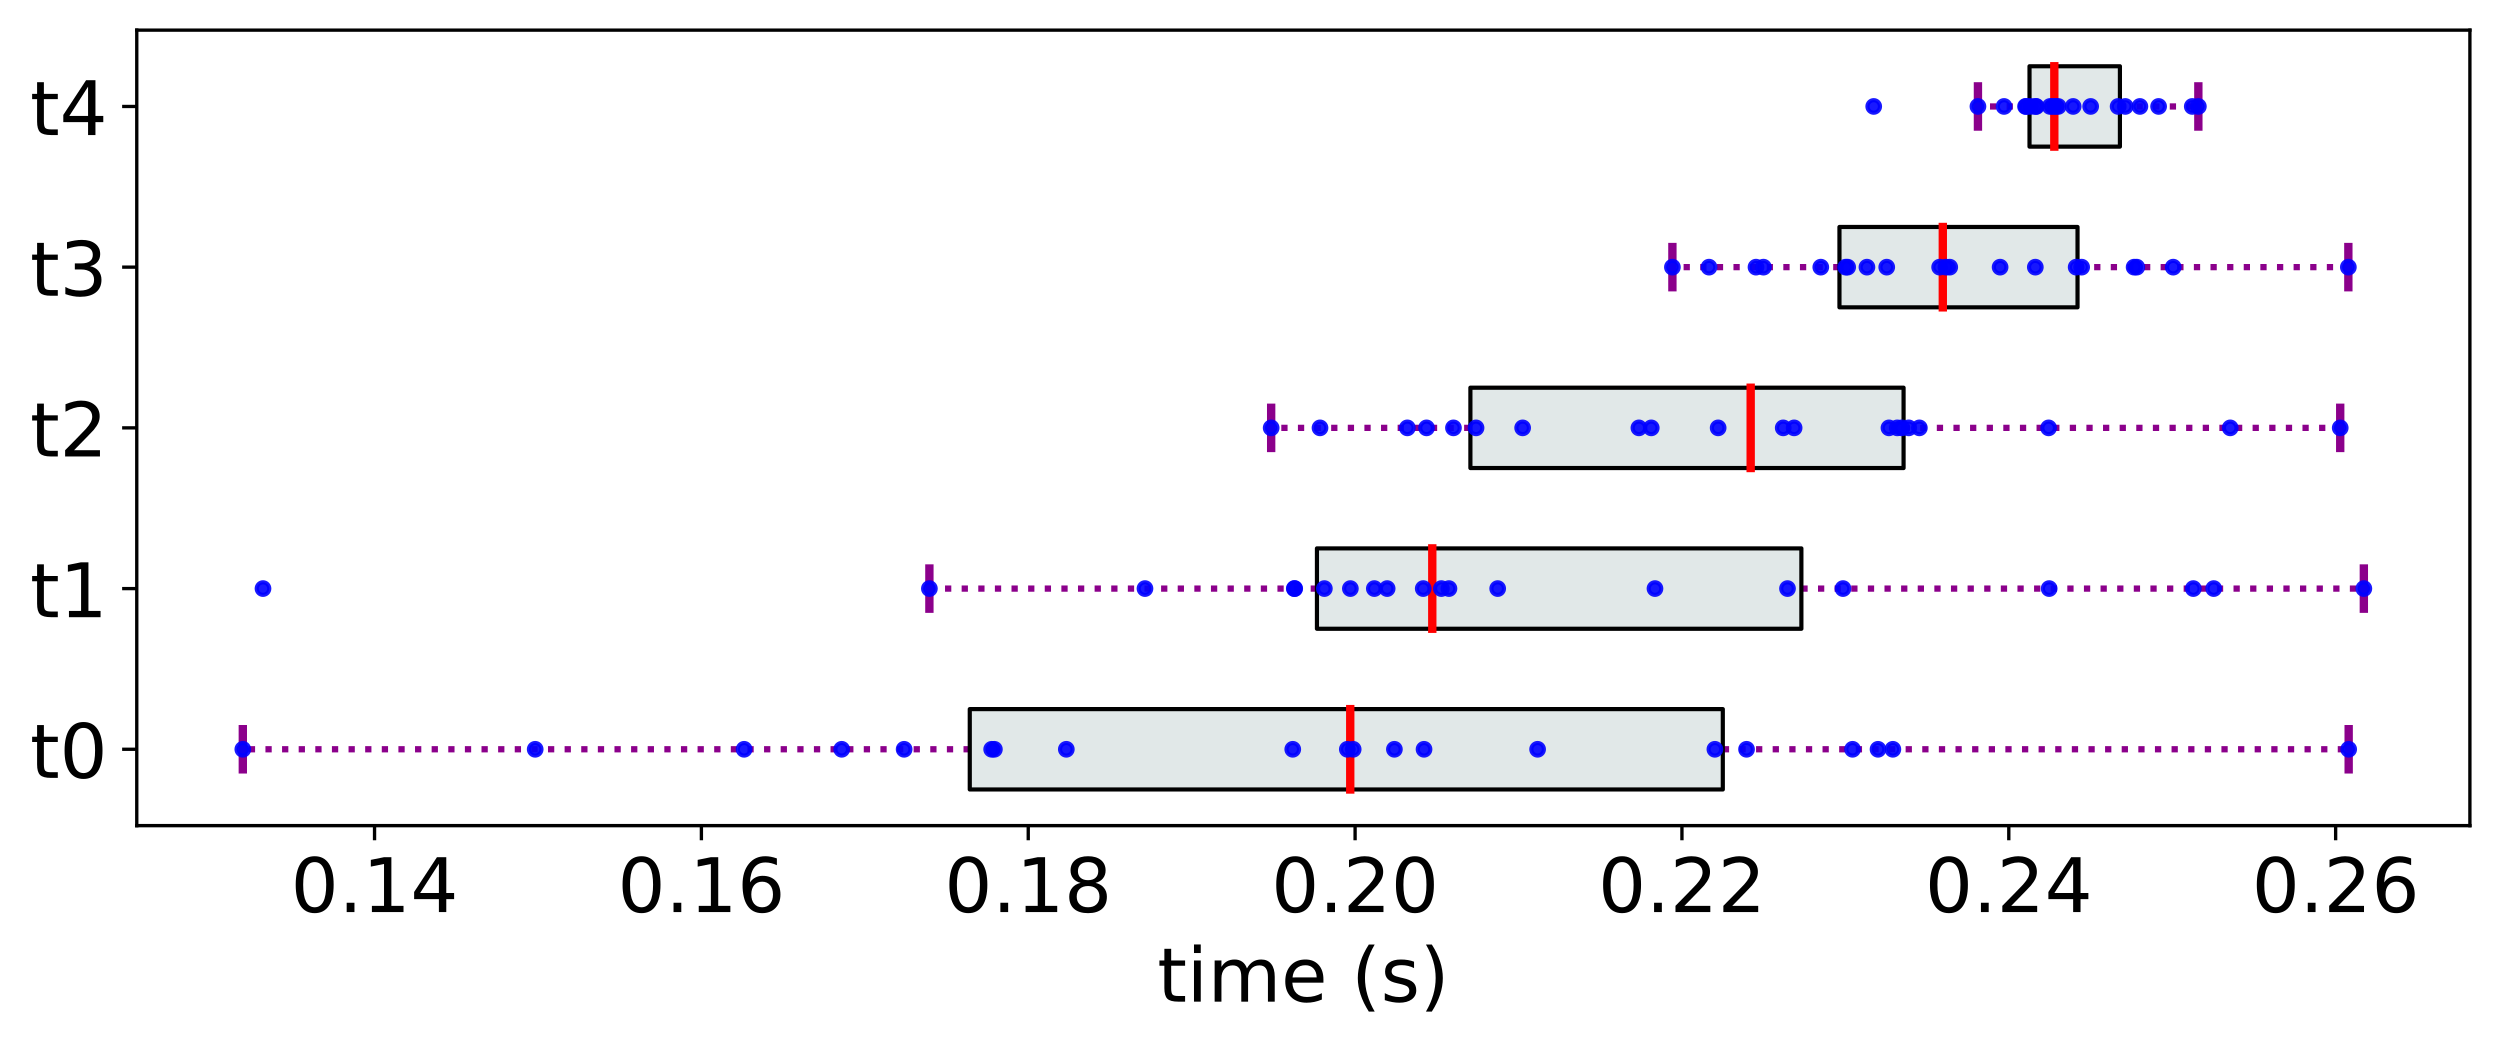 <?xml version="1.0" encoding="utf-8" standalone="no"?>
<!DOCTYPE svg PUBLIC "-//W3C//DTD SVG 1.1//EN"
  "http://www.w3.org/Graphics/SVG/1.1/DTD/svg11.dtd">
<!-- Created with matplotlib (https://matplotlib.org/) -->
<svg height="250.501pt" version="1.1" viewBox="0 0 597.909 250.501" width="597.909pt" xmlns="http://www.w3.org/2000/svg" xmlns:xlink="http://www.w3.org/1999/xlink">
 <defs>
  <style type="text/css">
*{stroke-linecap:butt;stroke-linejoin:round;}
  </style>
 </defs>
 <g id="figure_1">
  <g id="patch_1">
   <path d="M 0 250.501 
L 597.909 250.501 
L 597.909 0 
L 0 0 
z
" style="fill:#ffffff;"/>
  </g>
  <g id="axes_1">
   <g id="patch_2">
    <path d="M 32.709 197.46 
L 590.709 197.46 
L 590.709 7.2 
L 32.709 7.2 
z
" style="fill:#ffffff;"/>
   </g>
   <g id="line2d_1">
    <path clip-path="url(#pa37ce850ca)" d="M 231.934 179.203 
L 58.073 179.203 
" style="fill:none;stroke:#8b008b;stroke-dasharray:1.5,2.475;stroke-dashoffset:0;stroke-width:1.5;"/>
   </g>
   <g id="line2d_2">
    <path clip-path="url(#pa37ce850ca)" d="M 412.032 179.203 
L 561.717 179.203 
" style="fill:none;stroke:#8b008b;stroke-dasharray:1.5,2.475;stroke-dashoffset:0;stroke-width:1.5;"/>
   </g>
   <g id="line2d_3">
    <path clip-path="url(#pa37ce850ca)" d="M 58.073 184.007 
L 58.073 174.398 
" style="fill:none;stroke:#8b008b;stroke-linecap:square;stroke-width:2;"/>
   </g>
   <g id="line2d_4">
    <path clip-path="url(#pa37ce850ca)" d="M 561.717 184.007 
L 561.717 174.398 
" style="fill:none;stroke:#8b008b;stroke-linecap:square;stroke-width:2;"/>
   </g>
   <g id="line2d_5">
    <path clip-path="url(#pa37ce850ca)" d="M 314.965 140.766 
L 222.277 140.766 
" style="fill:none;stroke:#8b008b;stroke-dasharray:1.5,2.475;stroke-dashoffset:0;stroke-width:1.5;"/>
   </g>
   <g id="line2d_6">
    <path clip-path="url(#pa37ce850ca)" d="M 430.824 140.766 
L 565.345 140.766 
" style="fill:none;stroke:#8b008b;stroke-dasharray:1.5,2.475;stroke-dashoffset:0;stroke-width:1.5;"/>
   </g>
   <g id="line2d_7">
    <path clip-path="url(#pa37ce850ca)" d="M 222.277 145.571 
L 222.277 135.962 
" style="fill:none;stroke:#8b008b;stroke-linecap:square;stroke-width:2;"/>
   </g>
   <g id="line2d_8">
    <path clip-path="url(#pa37ce850ca)" d="M 565.345 145.571 
L 565.345 135.962 
" style="fill:none;stroke:#8b008b;stroke-linecap:square;stroke-width:2;"/>
   </g>
   <g id="line2d_9">
    <path clip-path="url(#pa37ce850ca)" d="M 351.665 102.33 
L 304.016 102.33 
" style="fill:none;stroke:#8b008b;stroke-dasharray:1.5,2.475;stroke-dashoffset:0;stroke-width:1.5;"/>
   </g>
   <g id="line2d_10">
    <path clip-path="url(#pa37ce850ca)" d="M 455.265 102.33 
L 559.695 102.33 
" style="fill:none;stroke:#8b008b;stroke-dasharray:1.5,2.475;stroke-dashoffset:0;stroke-width:1.5;"/>
   </g>
   <g id="line2d_11">
    <path clip-path="url(#pa37ce850ca)" d="M 304.016 107.135 
L 304.016 97.525 
" style="fill:none;stroke:#8b008b;stroke-linecap:square;stroke-width:2;"/>
   </g>
   <g id="line2d_12">
    <path clip-path="url(#pa37ce850ca)" d="M 559.695 107.135 
L 559.695 97.525 
" style="fill:none;stroke:#8b008b;stroke-linecap:square;stroke-width:2;"/>
   </g>
   <g id="line2d_13">
    <path clip-path="url(#pa37ce850ca)" d="M 439.93 63.894 
L 399.977 63.894 
" style="fill:none;stroke:#8b008b;stroke-dasharray:1.5,2.475;stroke-dashoffset:0;stroke-width:1.5;"/>
   </g>
   <g id="line2d_14">
    <path clip-path="url(#pa37ce850ca)" d="M 496.869 63.894 
L 561.64 63.894 
" style="fill:none;stroke:#8b008b;stroke-dasharray:1.5,2.475;stroke-dashoffset:0;stroke-width:1.5;"/>
   </g>
   <g id="line2d_15">
    <path clip-path="url(#pa37ce850ca)" d="M 399.977 68.698 
L 399.977 59.089 
" style="fill:none;stroke:#8b008b;stroke-linecap:square;stroke-width:2;"/>
   </g>
   <g id="line2d_16">
    <path clip-path="url(#pa37ce850ca)" d="M 561.64 68.698 
L 561.64 59.089 
" style="fill:none;stroke:#8b008b;stroke-linecap:square;stroke-width:2;"/>
   </g>
   <g id="line2d_17">
    <path clip-path="url(#pa37ce850ca)" d="M 485.385 25.457 
L 473.052 25.457 
" style="fill:none;stroke:#8b008b;stroke-dasharray:1.5,2.475;stroke-dashoffset:0;stroke-width:1.5;"/>
   </g>
   <g id="line2d_18">
    <path clip-path="url(#pa37ce850ca)" d="M 507.006 25.457 
L 525.766 25.457 
" style="fill:none;stroke:#8b008b;stroke-dasharray:1.5,2.475;stroke-dashoffset:0;stroke-width:1.5;"/>
   </g>
   <g id="line2d_19">
    <path clip-path="url(#pa37ce850ca)" d="M 473.052 30.262 
L 473.052 20.653 
" style="fill:none;stroke:#8b008b;stroke-linecap:square;stroke-width:2;"/>
   </g>
   <g id="line2d_20">
    <path clip-path="url(#pa37ce850ca)" d="M 525.766 30.262 
L 525.766 20.653 
" style="fill:none;stroke:#8b008b;stroke-linecap:square;stroke-width:2;"/>
   </g>
   <g id="patch_3">
    <path clip-path="url(#pa37ce850ca)" d="M 231.934 188.812 
L 231.934 169.594 
L 412.032 169.594 
L 412.032 188.812 
L 231.934 188.812 
z
" style="fill:#e1e8e8;stroke:#000000;stroke-linejoin:miter;"/>
   </g>
   <g id="patch_4">
    <path clip-path="url(#pa37ce850ca)" d="M 314.965 150.375 
L 314.965 131.157 
L 430.824 131.157 
L 430.824 150.375 
L 314.965 150.375 
z
" style="fill:#e1e8e8;stroke:#000000;stroke-linejoin:miter;"/>
   </g>
   <g id="patch_5">
    <path clip-path="url(#pa37ce850ca)" d="M 351.665 111.939 
L 351.665 92.721 
L 455.265 92.721 
L 455.265 111.939 
L 351.665 111.939 
z
" style="fill:#e1e8e8;stroke:#000000;stroke-linejoin:miter;"/>
   </g>
   <g id="patch_6">
    <path clip-path="url(#pa37ce850ca)" d="M 439.93 73.503 
L 439.93 54.285 
L 496.869 54.285 
L 496.869 73.503 
L 439.93 73.503 
z
" style="fill:#e1e8e8;stroke:#000000;stroke-linejoin:miter;"/>
   </g>
   <g id="patch_7">
    <path clip-path="url(#pa37ce850ca)" d="M 485.385 35.066 
L 485.385 15.848 
L 507.006 15.848 
L 507.006 35.066 
L 485.385 35.066 
z
" style="fill:#e1e8e8;stroke:#000000;stroke-linejoin:miter;"/>
   </g>
   <g id="line2d_21">
    <path clip-path="url(#pa37ce850ca)" d="M 322.929 188.812 
L 322.929 169.594 
" style="fill:none;stroke:#ff0000;stroke-linecap:square;stroke-width:2;"/>
   </g>
   <g id="line2d_22">
    <path clip-path="url(#pa37ce850ca)" d="M 342.55 150.375 
L 342.55 131.157 
" style="fill:none;stroke:#ff0000;stroke-linecap:square;stroke-width:2;"/>
   </g>
   <g id="line2d_23">
    <path clip-path="url(#pa37ce850ca)" d="M 418.699 111.939 
L 418.699 92.721 
" style="fill:none;stroke:#ff0000;stroke-linecap:square;stroke-width:2;"/>
   </g>
   <g id="line2d_24">
    <path clip-path="url(#pa37ce850ca)" d="M 464.647 73.503 
L 464.647 54.285 
" style="fill:none;stroke:#ff0000;stroke-linecap:square;stroke-width:2;"/>
   </g>
   <g id="line2d_25">
    <path clip-path="url(#pa37ce850ca)" d="M 491.317 35.066 
L 491.317 15.848 
" style="fill:none;stroke:#ff0000;stroke-linecap:square;stroke-width:2;"/>
   </g>
   <g id="matplotlib.axis_1">
    <g id="xtick_1">
     <g id="line2d_26">
      <defs>
       <path d="M 0 0 
L 0 3.5 
" id="m724b7379db" style="stroke:#000000;stroke-width:0.8;"/>
      </defs>
      <g>
       <use style="stroke:#000000;stroke-width:0.8;" x="89.577" xlink:href="#m724b7379db" y="197.46"/>
      </g>
     </g>
     <g id="text_1">
      <!-- 0.14 -->
      <defs>
       <path d="M 31.781 66.406 
Q 24.172 66.406 20.328 58.906 
Q 16.5 51.422 16.5 36.375 
Q 16.5 21.391 20.328 13.891 
Q 24.172 6.391 31.781 6.391 
Q 39.453 6.391 43.281 13.891 
Q 47.125 21.391 47.125 36.375 
Q 47.125 51.422 43.281 58.906 
Q 39.453 66.406 31.781 66.406 
z
M 31.781 74.219 
Q 44.047 74.219 50.516 64.516 
Q 56.984 54.828 56.984 36.375 
Q 56.984 17.969 50.516 8.266 
Q 44.047 -1.422 31.781 -1.422 
Q 19.531 -1.422 13.062 8.266 
Q 6.594 17.969 6.594 36.375 
Q 6.594 54.828 13.062 64.516 
Q 19.531 74.219 31.781 74.219 
z
" id="DejaVuSans-48"/>
       <path d="M 10.688 12.406 
L 21 12.406 
L 21 0 
L 10.688 0 
z
" id="DejaVuSans-46"/>
       <path d="M 12.406 8.297 
L 28.516 8.297 
L 28.516 63.922 
L 10.984 60.406 
L 10.984 69.391 
L 28.422 72.906 
L 38.281 72.906 
L 38.281 8.297 
L 54.391 8.297 
L 54.391 0 
L 12.406 0 
z
" id="DejaVuSans-49"/>
       <path d="M 37.797 64.312 
L 12.891 25.391 
L 37.797 25.391 
z
M 35.203 72.906 
L 47.609 72.906 
L 47.609 25.391 
L 58.016 25.391 
L 58.016 17.188 
L 47.609 17.188 
L 47.609 0 
L 37.797 0 
L 37.797 17.188 
L 4.891 17.188 
L 4.891 26.703 
z
" id="DejaVuSans-52"/>
      </defs>
      <g transform="translate(69.538 218.137)scale(0.18 -0.18)">
       <use xlink:href="#DejaVuSans-48"/>
       <use x="63.623" xlink:href="#DejaVuSans-46"/>
       <use x="95.41" xlink:href="#DejaVuSans-49"/>
       <use x="159.033" xlink:href="#DejaVuSans-52"/>
      </g>
     </g>
    </g>
    <g id="xtick_2">
     <g id="line2d_27">
      <g>
       <use style="stroke:#000000;stroke-width:0.8;" x="167.748" xlink:href="#m724b7379db" y="197.46"/>
      </g>
     </g>
     <g id="text_2">
      <!-- 0.16 -->
      <defs>
       <path d="M 33.016 40.375 
Q 26.375 40.375 22.484 35.828 
Q 18.609 31.297 18.609 23.391 
Q 18.609 15.531 22.484 10.953 
Q 26.375 6.391 33.016 6.391 
Q 39.656 6.391 43.531 10.953 
Q 47.406 15.531 47.406 23.391 
Q 47.406 31.297 43.531 35.828 
Q 39.656 40.375 33.016 40.375 
z
M 52.594 71.297 
L 52.594 62.312 
Q 48.875 64.062 45.094 64.984 
Q 41.312 65.922 37.594 65.922 
Q 27.828 65.922 22.672 59.328 
Q 17.531 52.734 16.797 39.406 
Q 19.672 43.656 24.016 45.922 
Q 28.375 48.188 33.594 48.188 
Q 44.578 48.188 50.953 41.516 
Q 57.328 34.859 57.328 23.391 
Q 57.328 12.156 50.688 5.359 
Q 44.047 -1.422 33.016 -1.422 
Q 20.359 -1.422 13.672 8.266 
Q 6.984 17.969 6.984 36.375 
Q 6.984 53.656 15.188 63.938 
Q 23.391 74.219 37.203 74.219 
Q 40.922 74.219 44.703 73.484 
Q 48.484 72.75 52.594 71.297 
z
" id="DejaVuSans-54"/>
      </defs>
      <g transform="translate(147.708 218.137)scale(0.18 -0.18)">
       <use xlink:href="#DejaVuSans-48"/>
       <use x="63.623" xlink:href="#DejaVuSans-46"/>
       <use x="95.41" xlink:href="#DejaVuSans-49"/>
       <use x="159.033" xlink:href="#DejaVuSans-54"/>
      </g>
     </g>
    </g>
    <g id="xtick_3">
     <g id="line2d_28">
      <g>
       <use style="stroke:#000000;stroke-width:0.8;" x="245.918" xlink:href="#m724b7379db" y="197.46"/>
      </g>
     </g>
     <g id="text_3">
      <!-- 0.18 -->
      <defs>
       <path d="M 31.781 34.625 
Q 24.75 34.625 20.719 30.859 
Q 16.703 27.094 16.703 20.516 
Q 16.703 13.922 20.719 10.156 
Q 24.75 6.391 31.781 6.391 
Q 38.812 6.391 42.859 10.172 
Q 46.922 13.969 46.922 20.516 
Q 46.922 27.094 42.891 30.859 
Q 38.875 34.625 31.781 34.625 
z
M 21.922 38.812 
Q 15.578 40.375 12.031 44.719 
Q 8.5 49.078 8.5 55.328 
Q 8.5 64.062 14.719 69.141 
Q 20.953 74.219 31.781 74.219 
Q 42.672 74.219 48.875 69.141 
Q 55.078 64.062 55.078 55.328 
Q 55.078 49.078 51.531 44.719 
Q 48 40.375 41.703 38.812 
Q 48.828 37.156 52.797 32.312 
Q 56.781 27.484 56.781 20.516 
Q 56.781 9.906 50.312 4.234 
Q 43.844 -1.422 31.781 -1.422 
Q 19.734 -1.422 13.25 4.234 
Q 6.781 9.906 6.781 20.516 
Q 6.781 27.484 10.781 32.312 
Q 14.797 37.156 21.922 38.812 
z
M 18.312 54.391 
Q 18.312 48.734 21.844 45.562 
Q 25.391 42.391 31.781 42.391 
Q 38.141 42.391 41.719 45.562 
Q 45.312 48.734 45.312 54.391 
Q 45.312 60.062 41.719 63.234 
Q 38.141 66.406 31.781 66.406 
Q 25.391 66.406 21.844 63.234 
Q 18.312 60.062 18.312 54.391 
z
" id="DejaVuSans-56"/>
      </defs>
      <g transform="translate(225.879 218.137)scale(0.18 -0.18)">
       <use xlink:href="#DejaVuSans-48"/>
       <use x="63.623" xlink:href="#DejaVuSans-46"/>
       <use x="95.41" xlink:href="#DejaVuSans-49"/>
       <use x="159.033" xlink:href="#DejaVuSans-56"/>
      </g>
     </g>
    </g>
    <g id="xtick_4">
     <g id="line2d_29">
      <g>
       <use style="stroke:#000000;stroke-width:0.8;" x="324.089" xlink:href="#m724b7379db" y="197.46"/>
      </g>
     </g>
     <g id="text_4">
      <!-- 0.20 -->
      <defs>
       <path d="M 19.188 8.297 
L 53.609 8.297 
L 53.609 0 
L 7.328 0 
L 7.328 8.297 
Q 12.938 14.109 22.625 23.891 
Q 32.328 33.688 34.812 36.531 
Q 39.547 41.844 41.422 45.531 
Q 43.312 49.219 43.312 52.781 
Q 43.312 58.594 39.234 62.25 
Q 35.156 65.922 28.609 65.922 
Q 23.969 65.922 18.812 64.312 
Q 13.672 62.703 7.812 59.422 
L 7.812 69.391 
Q 13.766 71.781 18.938 73 
Q 24.125 74.219 28.422 74.219 
Q 39.75 74.219 46.484 68.547 
Q 53.219 62.891 53.219 53.422 
Q 53.219 48.922 51.531 44.891 
Q 49.859 40.875 45.406 35.406 
Q 44.188 33.984 37.641 27.219 
Q 31.109 20.453 19.188 8.297 
z
" id="DejaVuSans-50"/>
      </defs>
      <g transform="translate(304.05 218.137)scale(0.18 -0.18)">
       <use xlink:href="#DejaVuSans-48"/>
       <use x="63.623" xlink:href="#DejaVuSans-46"/>
       <use x="95.41" xlink:href="#DejaVuSans-50"/>
       <use x="159.033" xlink:href="#DejaVuSans-48"/>
      </g>
     </g>
    </g>
    <g id="xtick_5">
     <g id="line2d_30">
      <g>
       <use style="stroke:#000000;stroke-width:0.8;" x="402.259" xlink:href="#m724b7379db" y="197.46"/>
      </g>
     </g>
     <g id="text_5">
      <!-- 0.22 -->
      <g transform="translate(382.22 218.137)scale(0.18 -0.18)">
       <use xlink:href="#DejaVuSans-48"/>
       <use x="63.623" xlink:href="#DejaVuSans-46"/>
       <use x="95.41" xlink:href="#DejaVuSans-50"/>
       <use x="159.033" xlink:href="#DejaVuSans-50"/>
      </g>
     </g>
    </g>
    <g id="xtick_6">
     <g id="line2d_31">
      <g>
       <use style="stroke:#000000;stroke-width:0.8;" x="480.43" xlink:href="#m724b7379db" y="197.46"/>
      </g>
     </g>
     <g id="text_6">
      <!-- 0.24 -->
      <g transform="translate(460.391 218.137)scale(0.18 -0.18)">
       <use xlink:href="#DejaVuSans-48"/>
       <use x="63.623" xlink:href="#DejaVuSans-46"/>
       <use x="95.41" xlink:href="#DejaVuSans-50"/>
       <use x="159.033" xlink:href="#DejaVuSans-52"/>
      </g>
     </g>
    </g>
    <g id="xtick_7">
     <g id="line2d_32">
      <g>
       <use style="stroke:#000000;stroke-width:0.8;" x="558.6" xlink:href="#m724b7379db" y="197.46"/>
      </g>
     </g>
     <g id="text_7">
      <!-- 0.26 -->
      <g transform="translate(538.561 218.137)scale(0.18 -0.18)">
       <use xlink:href="#DejaVuSans-48"/>
       <use x="63.623" xlink:href="#DejaVuSans-46"/>
       <use x="95.41" xlink:href="#DejaVuSans-50"/>
       <use x="159.033" xlink:href="#DejaVuSans-54"/>
      </g>
     </g>
    </g>
    <g id="text_8">
     <!-- time (s) -->
     <defs>
      <path d="M 18.312 70.219 
L 18.312 54.688 
L 36.812 54.688 
L 36.812 47.703 
L 18.312 47.703 
L 18.312 18.016 
Q 18.312 11.328 20.141 9.422 
Q 21.969 7.516 27.594 7.516 
L 36.812 7.516 
L 36.812 0 
L 27.594 0 
Q 17.188 0 13.234 3.875 
Q 9.281 7.766 9.281 18.016 
L 9.281 47.703 
L 2.688 47.703 
L 2.688 54.688 
L 9.281 54.688 
L 9.281 70.219 
z
" id="DejaVuSans-116"/>
      <path d="M 9.422 54.688 
L 18.406 54.688 
L 18.406 0 
L 9.422 0 
z
M 9.422 75.984 
L 18.406 75.984 
L 18.406 64.594 
L 9.422 64.594 
z
" id="DejaVuSans-105"/>
      <path d="M 52 44.188 
Q 55.375 50.25 60.062 53.125 
Q 64.75 56 71.094 56 
Q 79.641 56 84.281 50.016 
Q 88.922 44.047 88.922 33.016 
L 88.922 0 
L 79.891 0 
L 79.891 32.719 
Q 79.891 40.578 77.094 44.375 
Q 74.312 48.188 68.609 48.188 
Q 61.625 48.188 57.562 43.547 
Q 53.516 38.922 53.516 30.906 
L 53.516 0 
L 44.484 0 
L 44.484 32.719 
Q 44.484 40.625 41.703 44.406 
Q 38.922 48.188 33.109 48.188 
Q 26.219 48.188 22.156 43.531 
Q 18.109 38.875 18.109 30.906 
L 18.109 0 
L 9.078 0 
L 9.078 54.688 
L 18.109 54.688 
L 18.109 46.188 
Q 21.188 51.219 25.484 53.609 
Q 29.781 56 35.688 56 
Q 41.656 56 45.828 52.969 
Q 50 49.953 52 44.188 
z
" id="DejaVuSans-109"/>
      <path d="M 56.203 29.594 
L 56.203 25.203 
L 14.891 25.203 
Q 15.484 15.922 20.484 11.062 
Q 25.484 6.203 34.422 6.203 
Q 39.594 6.203 44.453 7.469 
Q 49.312 8.734 54.109 11.281 
L 54.109 2.781 
Q 49.266 0.734 44.188 -0.344 
Q 39.109 -1.422 33.891 -1.422 
Q 20.797 -1.422 13.156 6.188 
Q 5.516 13.812 5.516 26.812 
Q 5.516 40.234 12.766 48.109 
Q 20.016 56 32.328 56 
Q 43.359 56 49.781 48.891 
Q 56.203 41.797 56.203 29.594 
z
M 47.219 32.234 
Q 47.125 39.594 43.094 43.984 
Q 39.062 48.391 32.422 48.391 
Q 24.906 48.391 20.391 44.141 
Q 15.875 39.891 15.188 32.172 
z
" id="DejaVuSans-101"/>
      <path id="DejaVuSans-32"/>
      <path d="M 31 75.875 
Q 24.469 64.656 21.281 53.656 
Q 18.109 42.672 18.109 31.391 
Q 18.109 20.125 21.312 9.062 
Q 24.516 -2 31 -13.188 
L 23.188 -13.188 
Q 15.875 -1.703 12.234 9.375 
Q 8.594 20.453 8.594 31.391 
Q 8.594 42.281 12.203 53.312 
Q 15.828 64.359 23.188 75.875 
z
" id="DejaVuSans-40"/>
      <path d="M 44.281 53.078 
L 44.281 44.578 
Q 40.484 46.531 36.375 47.5 
Q 32.281 48.484 27.875 48.484 
Q 21.188 48.484 17.844 46.438 
Q 14.5 44.391 14.5 40.281 
Q 14.5 37.156 16.891 35.375 
Q 19.281 33.594 26.516 31.984 
L 29.594 31.297 
Q 39.156 29.25 43.188 25.516 
Q 47.219 21.781 47.219 15.094 
Q 47.219 7.469 41.188 3.016 
Q 35.156 -1.422 24.609 -1.422 
Q 20.219 -1.422 15.453 -0.562 
Q 10.688 0.297 5.422 2 
L 5.422 11.281 
Q 10.406 8.688 15.234 7.391 
Q 20.062 6.109 24.812 6.109 
Q 31.156 6.109 34.562 8.281 
Q 37.984 10.453 37.984 14.406 
Q 37.984 18.062 35.516 20.016 
Q 33.062 21.969 24.703 23.781 
L 21.578 24.516 
Q 13.234 26.266 9.516 29.906 
Q 5.812 33.547 5.812 39.891 
Q 5.812 47.609 11.281 51.797 
Q 16.75 56 26.812 56 
Q 31.781 56 36.172 55.266 
Q 40.578 54.547 44.281 53.078 
z
" id="DejaVuSans-115"/>
      <path d="M 8.016 75.875 
L 15.828 75.875 
Q 23.141 64.359 26.781 53.312 
Q 30.422 42.281 30.422 31.391 
Q 30.422 20.453 26.781 9.375 
Q 23.141 -1.703 15.828 -13.188 
L 8.016 -13.188 
Q 14.5 -2 17.703 9.062 
Q 20.906 20.125 20.906 31.391 
Q 20.906 42.672 17.703 53.656 
Q 14.5 64.656 8.016 75.875 
z
" id="DejaVuSans-41"/>
     </defs>
     <g transform="translate(276.805 239.558)scale(0.18 -0.18)">
      <use xlink:href="#DejaVuSans-116"/>
      <use x="39.209" xlink:href="#DejaVuSans-105"/>
      <use x="66.992" xlink:href="#DejaVuSans-109"/>
      <use x="164.404" xlink:href="#DejaVuSans-101"/>
      <use x="225.928" xlink:href="#DejaVuSans-32"/>
      <use x="257.715" xlink:href="#DejaVuSans-40"/>
      <use x="296.729" xlink:href="#DejaVuSans-115"/>
      <use x="348.828" xlink:href="#DejaVuSans-41"/>
     </g>
    </g>
   </g>
   <g id="matplotlib.axis_2">
    <g id="ytick_1">
     <g id="line2d_33">
      <defs>
       <path d="M 0 0 
L -3.5 0 
" id="m1f9d3a0237" style="stroke:#000000;stroke-width:0.8;"/>
      </defs>
      <g>
       <use style="stroke:#000000;stroke-width:0.8;" x="32.709" xlink:href="#m1f9d3a0237" y="179.203"/>
      </g>
     </g>
     <g id="text_9">
      <!-- t0 -->
      <g transform="translate(7.2 186.041)scale(0.18 -0.18)">
       <use xlink:href="#DejaVuSans-116"/>
       <use x="39.209" xlink:href="#DejaVuSans-48"/>
      </g>
     </g>
    </g>
    <g id="ytick_2">
     <g id="line2d_34">
      <g>
       <use style="stroke:#000000;stroke-width:0.8;" x="32.709" xlink:href="#m1f9d3a0237" y="140.766"/>
      </g>
     </g>
     <g id="text_10">
      <!-- t1 -->
      <g transform="translate(7.2 147.605)scale(0.18 -0.18)">
       <use xlink:href="#DejaVuSans-116"/>
       <use x="39.209" xlink:href="#DejaVuSans-49"/>
      </g>
     </g>
    </g>
    <g id="ytick_3">
     <g id="line2d_35">
      <g>
       <use style="stroke:#000000;stroke-width:0.8;" x="32.709" xlink:href="#m1f9d3a0237" y="102.33"/>
      </g>
     </g>
     <g id="text_11">
      <!-- t2 -->
      <g transform="translate(7.2 109.169)scale(0.18 -0.18)">
       <use xlink:href="#DejaVuSans-116"/>
       <use x="39.209" xlink:href="#DejaVuSans-50"/>
      </g>
     </g>
    </g>
    <g id="ytick_4">
     <g id="line2d_36">
      <g>
       <use style="stroke:#000000;stroke-width:0.8;" x="32.709" xlink:href="#m1f9d3a0237" y="63.894"/>
      </g>
     </g>
     <g id="text_12">
      <!-- t3 -->
      <defs>
       <path d="M 40.578 39.312 
Q 47.656 37.797 51.625 33 
Q 55.609 28.219 55.609 21.188 
Q 55.609 10.406 48.188 4.484 
Q 40.766 -1.422 27.094 -1.422 
Q 22.516 -1.422 17.656 -0.516 
Q 12.797 0.391 7.625 2.203 
L 7.625 11.719 
Q 11.719 9.328 16.594 8.109 
Q 21.484 6.891 26.812 6.891 
Q 36.078 6.891 40.938 10.547 
Q 45.797 14.203 45.797 21.188 
Q 45.797 27.641 41.281 31.266 
Q 36.766 34.906 28.719 34.906 
L 20.219 34.906 
L 20.219 43.016 
L 29.109 43.016 
Q 36.375 43.016 40.234 45.922 
Q 44.094 48.828 44.094 54.297 
Q 44.094 59.906 40.109 62.906 
Q 36.141 65.922 28.719 65.922 
Q 24.656 65.922 20.016 65.031 
Q 15.375 64.156 9.812 62.312 
L 9.812 71.094 
Q 15.438 72.656 20.344 73.438 
Q 25.25 74.219 29.594 74.219 
Q 40.828 74.219 47.359 69.109 
Q 53.906 64.016 53.906 55.328 
Q 53.906 49.266 50.438 45.094 
Q 46.969 40.922 40.578 39.312 
z
" id="DejaVuSans-51"/>
      </defs>
      <g transform="translate(7.2 70.732)scale(0.18 -0.18)">
       <use xlink:href="#DejaVuSans-116"/>
       <use x="39.209" xlink:href="#DejaVuSans-51"/>
      </g>
     </g>
    </g>
    <g id="ytick_5">
     <g id="line2d_37">
      <g>
       <use style="stroke:#000000;stroke-width:0.8;" x="32.709" xlink:href="#m1f9d3a0237" y="25.457"/>
      </g>
     </g>
     <g id="text_13">
      <!-- t4 -->
      <g transform="translate(7.2 32.296)scale(0.18 -0.18)">
       <use xlink:href="#DejaVuSans-116"/>
       <use x="39.209" xlink:href="#DejaVuSans-52"/>
      </g>
     </g>
    </g>
   </g>
   <g id="patch_8">
    <path d="M 32.709 197.46 
L 32.709 7.2 
" style="fill:none;stroke:#000000;stroke-linecap:square;stroke-linejoin:miter;stroke-width:0.8;"/>
   </g>
   <g id="patch_9">
    <path d="M 590.709 197.46 
L 590.709 7.2 
" style="fill:none;stroke:#000000;stroke-linecap:square;stroke-linejoin:miter;stroke-width:0.8;"/>
   </g>
   <g id="patch_10">
    <path d="M 32.709 197.46 
L 590.709 197.46 
" style="fill:none;stroke:#000000;stroke-linecap:square;stroke-linejoin:miter;stroke-width:0.8;"/>
   </g>
   <g id="patch_11">
    <path d="M 32.709 7.2 
L 590.709 7.2 
" style="fill:none;stroke:#000000;stroke-linecap:square;stroke-linejoin:miter;stroke-width:0.8;"/>
   </g>
   <g id="line2d_38">
    <defs>
     <path d="M 0 1.5 
C 0.398 1.5 0.779 1.342 1.061 1.061 
C 1.342 0.779 1.5 0.398 1.5 0 
C 1.5 -0.398 1.342 -0.779 1.061 -1.061 
C 0.779 -1.342 0.398 -1.5 0 -1.5 
C -0.398 -1.5 -0.779 -1.342 -1.061 -1.061 
C -1.342 -0.779 -1.5 -0.398 -1.5 0 
C -1.5 0.398 -1.342 0.779 -1.061 1.061 
C -0.779 1.342 -0.398 1.5 0 1.5 
z
" id="m56ba54db7f" style="stroke:#0000ff;stroke-opacity:0.9;"/>
    </defs>
    <g clip-path="url(#pa37ce850ca)">
     <use style="fill:#0000ff;fill-opacity:0.9;stroke:#0000ff;stroke-opacity:0.9;" x="417.709" xlink:href="#m56ba54db7f" y="179.203"/>
     <use style="fill:#0000ff;fill-opacity:0.9;stroke:#0000ff;stroke-opacity:0.9;" x="309.644" xlink:href="#m56ba54db7f" y="140.766"/>
     <use style="fill:#0000ff;fill-opacity:0.9;stroke:#0000ff;stroke-opacity:0.9;" x="453.758" xlink:href="#m56ba54db7f" y="102.33"/>
     <use style="fill:#0000ff;fill-opacity:0.9;stroke:#0000ff;stroke-opacity:0.9;" x="441.418" xlink:href="#m56ba54db7f" y="63.894"/>
     <use style="fill:#0000ff;fill-opacity:0.9;stroke:#0000ff;stroke-opacity:0.9;" x="484.627" xlink:href="#m56ba54db7f" y="25.457"/>
    </g>
   </g>
   <g id="line2d_39">
    <g clip-path="url(#pa37ce850ca)">
     <use style="fill:#0000ff;fill-opacity:0.9;stroke:#0000ff;stroke-opacity:0.9;" x="410.14" xlink:href="#m56ba54db7f" y="179.203"/>
     <use style="fill:#0000ff;fill-opacity:0.9;stroke:#0000ff;stroke-opacity:0.9;" x="358.193" xlink:href="#m56ba54db7f" y="140.766"/>
     <use style="fill:#0000ff;fill-opacity:0.9;stroke:#0000ff;stroke-opacity:0.9;" x="454.853" xlink:href="#m56ba54db7f" y="102.33"/>
     <use style="fill:#0000ff;fill-opacity:0.9;stroke:#0000ff;stroke-opacity:0.9;" x="463.89" xlink:href="#m56ba54db7f" y="63.894"/>
     <use style="fill:#0000ff;fill-opacity:0.9;stroke:#0000ff;stroke-opacity:0.9;" x="511.784" xlink:href="#m56ba54db7f" y="25.457"/>
    </g>
   </g>
   <g id="line2d_40">
    <g clip-path="url(#pa37ce850ca)">
     <use style="fill:#0000ff;fill-opacity:0.9;stroke:#0000ff;stroke-opacity:0.9;" x="237.822" xlink:href="#m56ba54db7f" y="179.203"/>
     <use style="fill:#0000ff;fill-opacity:0.9;stroke:#0000ff;stroke-opacity:0.9;" x="322.957" xlink:href="#m56ba54db7f" y="140.766"/>
     <use style="fill:#0000ff;fill-opacity:0.9;stroke:#0000ff;stroke-opacity:0.9;" x="426.48" xlink:href="#m56ba54db7f" y="102.33"/>
     <use style="fill:#0000ff;fill-opacity:0.9;stroke:#0000ff;stroke-opacity:0.9;" x="510.401" xlink:href="#m56ba54db7f" y="63.894"/>
     <use style="fill:#0000ff;fill-opacity:0.9;stroke:#0000ff;stroke-opacity:0.9;" x="490.969" xlink:href="#m56ba54db7f" y="25.457"/>
    </g>
   </g>
   <g id="line2d_41">
    <g clip-path="url(#pa37ce850ca)">
     <use style="fill:#0000ff;fill-opacity:0.9;stroke:#0000ff;stroke-opacity:0.9;" x="443.065" xlink:href="#m56ba54db7f" y="179.203"/>
     <use style="fill:#0000ff;fill-opacity:0.9;stroke:#0000ff;stroke-opacity:0.9;" x="427.505" xlink:href="#m56ba54db7f" y="140.766"/>
     <use style="fill:#0000ff;fill-opacity:0.9;stroke:#0000ff;stroke-opacity:0.9;" x="410.919" xlink:href="#m56ba54db7f" y="102.33"/>
     <use style="fill:#0000ff;fill-opacity:0.9;stroke:#0000ff;stroke-opacity:0.9;" x="511.039" xlink:href="#m56ba54db7f" y="63.894"/>
     <use style="fill:#0000ff;fill-opacity:0.9;stroke:#0000ff;stroke-opacity:0.9;" x="484.432" xlink:href="#m56ba54db7f" y="25.457"/>
    </g>
   </g>
   <g id="line2d_42">
    <g clip-path="url(#pa37ce850ca)">
     <use style="fill:#0000ff;fill-opacity:0.9;stroke:#0000ff;stroke-opacity:0.9;" x="237.168" xlink:href="#m56ba54db7f" y="179.203"/>
     <use style="fill:#0000ff;fill-opacity:0.9;stroke:#0000ff;stroke-opacity:0.9;" x="309.552" xlink:href="#m56ba54db7f" y="140.766"/>
     <use style="fill:#0000ff;fill-opacity:0.9;stroke:#0000ff;stroke-opacity:0.9;" x="394.919" xlink:href="#m56ba54db7f" y="102.33"/>
     <use style="fill:#0000ff;fill-opacity:0.9;stroke:#0000ff;stroke-opacity:0.9;" x="466.307" xlink:href="#m56ba54db7f" y="63.894"/>
     <use style="fill:#0000ff;fill-opacity:0.9;stroke:#0000ff;stroke-opacity:0.9;" x="490.293" xlink:href="#m56ba54db7f" y="25.457"/>
    </g>
   </g>
   <g id="line2d_43">
    <g clip-path="url(#pa37ce850ca)">
     <use style="fill:#0000ff;fill-opacity:0.9;stroke:#0000ff;stroke-opacity:0.9;" x="201.304" xlink:href="#m56ba54db7f" y="179.203"/>
     <use style="fill:#0000ff;fill-opacity:0.9;stroke:#0000ff;stroke-opacity:0.9;" x="62.899" xlink:href="#m56ba54db7f" y="140.766"/>
     <use style="fill:#0000ff;fill-opacity:0.9;stroke:#0000ff;stroke-opacity:0.9;" x="429.088" xlink:href="#m56ba54db7f" y="102.33"/>
     <use style="fill:#0000ff;fill-opacity:0.9;stroke:#0000ff;stroke-opacity:0.9;" x="435.466" xlink:href="#m56ba54db7f" y="63.894"/>
     <use style="fill:#0000ff;fill-opacity:0.9;stroke:#0000ff;stroke-opacity:0.9;" x="500.01" xlink:href="#m56ba54db7f" y="25.457"/>
    </g>
   </g>
   <g id="line2d_44">
    <g clip-path="url(#pa37ce850ca)">
     <use style="fill:#0000ff;fill-opacity:0.9;stroke:#0000ff;stroke-opacity:0.9;" x="216.233" xlink:href="#m56ba54db7f" y="179.203"/>
     <use style="fill:#0000ff;fill-opacity:0.9;stroke:#0000ff;stroke-opacity:0.9;" x="316.739" xlink:href="#m56ba54db7f" y="140.766"/>
     <use style="fill:#0000ff;fill-opacity:0.9;stroke:#0000ff;stroke-opacity:0.9;" x="353.015" xlink:href="#m56ba54db7f" y="102.33"/>
     <use style="fill:#0000ff;fill-opacity:0.9;stroke:#0000ff;stroke-opacity:0.9;" x="446.503" xlink:href="#m56ba54db7f" y="63.894"/>
     <use style="fill:#0000ff;fill-opacity:0.9;stroke:#0000ff;stroke-opacity:0.9;" x="508.29" xlink:href="#m56ba54db7f" y="25.457"/>
    </g>
   </g>
   <g id="line2d_45">
    <g clip-path="url(#pa37ce850ca)">
     <use style="fill:#0000ff;fill-opacity:0.9;stroke:#0000ff;stroke-opacity:0.9;" x="58.073" xlink:href="#m56ba54db7f" y="179.203"/>
     <use style="fill:#0000ff;fill-opacity:0.9;stroke:#0000ff;stroke-opacity:0.9;" x="328.688" xlink:href="#m56ba54db7f" y="140.766"/>
     <use style="fill:#0000ff;fill-opacity:0.9;stroke:#0000ff;stroke-opacity:0.9;" x="533.385" xlink:href="#m56ba54db7f" y="102.33"/>
     <use style="fill:#0000ff;fill-opacity:0.9;stroke:#0000ff;stroke-opacity:0.9;" x="465.403" xlink:href="#m56ba54db7f" y="63.894"/>
     <use style="fill:#0000ff;fill-opacity:0.9;stroke:#0000ff;stroke-opacity:0.9;" x="524.311" xlink:href="#m56ba54db7f" y="25.457"/>
    </g>
   </g>
   <g id="line2d_46">
    <g clip-path="url(#pa37ce850ca)">
     <use style="fill:#0000ff;fill-opacity:0.9;stroke:#0000ff;stroke-opacity:0.9;" x="255.025" xlink:href="#m56ba54db7f" y="179.203"/>
     <use style="fill:#0000ff;fill-opacity:0.9;stroke:#0000ff;stroke-opacity:0.9;" x="440.782" xlink:href="#m56ba54db7f" y="140.766"/>
     <use style="fill:#0000ff;fill-opacity:0.9;stroke:#0000ff;stroke-opacity:0.9;" x="304.016" xlink:href="#m56ba54db7f" y="102.33"/>
     <use style="fill:#0000ff;fill-opacity:0.9;stroke:#0000ff;stroke-opacity:0.9;" x="451.239" xlink:href="#m56ba54db7f" y="63.894"/>
     <use style="fill:#0000ff;fill-opacity:0.9;stroke:#0000ff;stroke-opacity:0.9;" x="516.259" xlink:href="#m56ba54db7f" y="25.457"/>
    </g>
   </g>
   <g id="line2d_47">
    <g clip-path="url(#pa37ce850ca)">
     <use style="fill:#0000ff;fill-opacity:0.9;stroke:#0000ff;stroke-opacity:0.9;" x="177.967" xlink:href="#m56ba54db7f" y="179.203"/>
     <use style="fill:#0000ff;fill-opacity:0.9;stroke:#0000ff;stroke-opacity:0.9;" x="331.757" xlink:href="#m56ba54db7f" y="140.766"/>
     <use style="fill:#0000ff;fill-opacity:0.9;stroke:#0000ff;stroke-opacity:0.9;" x="391.967" xlink:href="#m56ba54db7f" y="102.33"/>
     <use style="fill:#0000ff;fill-opacity:0.9;stroke:#0000ff;stroke-opacity:0.9;" x="497.855" xlink:href="#m56ba54db7f" y="63.894"/>
     <use style="fill:#0000ff;fill-opacity:0.9;stroke:#0000ff;stroke-opacity:0.9;" x="486.825" xlink:href="#m56ba54db7f" y="25.457"/>
    </g>
   </g>
   <g id="line2d_48">
    <g clip-path="url(#pa37ce850ca)">
     <use style="fill:#0000ff;fill-opacity:0.9;stroke:#0000ff;stroke-opacity:0.9;" x="323.629" xlink:href="#m56ba54db7f" y="179.203"/>
     <use style="fill:#0000ff;fill-opacity:0.9;stroke:#0000ff;stroke-opacity:0.9;" x="344.715" xlink:href="#m56ba54db7f" y="140.766"/>
     <use style="fill:#0000ff;fill-opacity:0.9;stroke:#0000ff;stroke-opacity:0.9;" x="489.953" xlink:href="#m56ba54db7f" y="102.33"/>
     <use style="fill:#0000ff;fill-opacity:0.9;stroke:#0000ff;stroke-opacity:0.9;" x="561.64" xlink:href="#m56ba54db7f" y="63.894"/>
     <use style="fill:#0000ff;fill-opacity:0.9;stroke:#0000ff;stroke-opacity:0.9;" x="473.052" xlink:href="#m56ba54db7f" y="25.457"/>
    </g>
   </g>
   <g id="line2d_49">
    <g clip-path="url(#pa37ce850ca)">
     <use style="fill:#0000ff;fill-opacity:0.9;stroke:#0000ff;stroke-opacity:0.9;" x="333.489" xlink:href="#m56ba54db7f" y="179.203"/>
     <use style="fill:#0000ff;fill-opacity:0.9;stroke:#0000ff;stroke-opacity:0.9;" x="395.81" xlink:href="#m56ba54db7f" y="140.766"/>
     <use style="fill:#0000ff;fill-opacity:0.9;stroke:#0000ff;stroke-opacity:0.9;" x="451.772" xlink:href="#m56ba54db7f" y="102.33"/>
     <use style="fill:#0000ff;fill-opacity:0.9;stroke:#0000ff;stroke-opacity:0.9;" x="419.97" xlink:href="#m56ba54db7f" y="63.894"/>
     <use style="fill:#0000ff;fill-opacity:0.9;stroke:#0000ff;stroke-opacity:0.9;" x="495.822" xlink:href="#m56ba54db7f" y="25.457"/>
    </g>
   </g>
   <g id="line2d_50">
    <g clip-path="url(#pa37ce850ca)">
     <use style="fill:#0000ff;fill-opacity:0.9;stroke:#0000ff;stroke-opacity:0.9;" x="561.717" xlink:href="#m56ba54db7f" y="179.203"/>
     <use style="fill:#0000ff;fill-opacity:0.9;stroke:#0000ff;stroke-opacity:0.9;" x="524.563" xlink:href="#m56ba54db7f" y="140.766"/>
     <use style="fill:#0000ff;fill-opacity:0.9;stroke:#0000ff;stroke-opacity:0.9;" x="456.499" xlink:href="#m56ba54db7f" y="102.33"/>
     <use style="fill:#0000ff;fill-opacity:0.9;stroke:#0000ff;stroke-opacity:0.9;" x="486.774" xlink:href="#m56ba54db7f" y="63.894"/>
     <use style="fill:#0000ff;fill-opacity:0.9;stroke:#0000ff;stroke-opacity:0.9;" x="506.577" xlink:href="#m56ba54db7f" y="25.457"/>
    </g>
   </g>
   <g id="line2d_51">
    <g clip-path="url(#pa37ce850ca)">
     <use style="fill:#0000ff;fill-opacity:0.9;stroke:#0000ff;stroke-opacity:0.9;" x="452.704" xlink:href="#m56ba54db7f" y="179.203"/>
     <use style="fill:#0000ff;fill-opacity:0.9;stroke:#0000ff;stroke-opacity:0.9;" x="490.086" xlink:href="#m56ba54db7f" y="140.766"/>
     <use style="fill:#0000ff;fill-opacity:0.9;stroke:#0000ff;stroke-opacity:0.9;" x="341.174" xlink:href="#m56ba54db7f" y="102.33"/>
     <use style="fill:#0000ff;fill-opacity:0.9;stroke:#0000ff;stroke-opacity:0.9;" x="441.897" xlink:href="#m56ba54db7f" y="63.894"/>
     <use style="fill:#0000ff;fill-opacity:0.9;stroke:#0000ff;stroke-opacity:0.9;" x="448.124" xlink:href="#m56ba54db7f" y="25.457"/>
    </g>
   </g>
   <g id="line2d_52">
    <g clip-path="url(#pa37ce850ca)">
     <use style="fill:#0000ff;fill-opacity:0.9;stroke:#0000ff;stroke-opacity:0.9;" x="322.23" xlink:href="#m56ba54db7f" y="179.203"/>
     <use style="fill:#0000ff;fill-opacity:0.9;stroke:#0000ff;stroke-opacity:0.9;" x="222.277" xlink:href="#m56ba54db7f" y="140.766"/>
     <use style="fill:#0000ff;fill-opacity:0.9;stroke:#0000ff;stroke-opacity:0.9;" x="364.16" xlink:href="#m56ba54db7f" y="102.33"/>
     <use style="fill:#0000ff;fill-opacity:0.9;stroke:#0000ff;stroke-opacity:0.9;" x="408.734" xlink:href="#m56ba54db7f" y="63.894"/>
     <use style="fill:#0000ff;fill-opacity:0.9;stroke:#0000ff;stroke-opacity:0.9;" x="485.637" xlink:href="#m56ba54db7f" y="25.457"/>
    </g>
   </g>
   <g id="line2d_53">
    <g clip-path="url(#pa37ce850ca)">
     <use style="fill:#0000ff;fill-opacity:0.9;stroke:#0000ff;stroke-opacity:0.9;" x="127.998" xlink:href="#m56ba54db7f" y="179.203"/>
     <use style="fill:#0000ff;fill-opacity:0.9;stroke:#0000ff;stroke-opacity:0.9;" x="340.384" xlink:href="#m56ba54db7f" y="140.766"/>
     <use style="fill:#0000ff;fill-opacity:0.9;stroke:#0000ff;stroke-opacity:0.9;" x="315.697" xlink:href="#m56ba54db7f" y="102.33"/>
     <use style="fill:#0000ff;fill-opacity:0.9;stroke:#0000ff;stroke-opacity:0.9;" x="519.752" xlink:href="#m56ba54db7f" y="63.894"/>
     <use style="fill:#0000ff;fill-opacity:0.9;stroke:#0000ff;stroke-opacity:0.9;" x="491.665" xlink:href="#m56ba54db7f" y="25.457"/>
    </g>
   </g>
   <g id="line2d_54">
    <g clip-path="url(#pa37ce850ca)">
     <use style="fill:#0000ff;fill-opacity:0.9;stroke:#0000ff;stroke-opacity:0.9;" x="367.739" xlink:href="#m56ba54db7f" y="179.203"/>
     <use style="fill:#0000ff;fill-opacity:0.9;stroke:#0000ff;stroke-opacity:0.9;" x="529.443" xlink:href="#m56ba54db7f" y="140.766"/>
     <use style="fill:#0000ff;fill-opacity:0.9;stroke:#0000ff;stroke-opacity:0.9;" x="559.695" xlink:href="#m56ba54db7f" y="102.33"/>
     <use style="fill:#0000ff;fill-opacity:0.9;stroke:#0000ff;stroke-opacity:0.9;" x="496.54" xlink:href="#m56ba54db7f" y="63.894"/>
     <use style="fill:#0000ff;fill-opacity:0.9;stroke:#0000ff;stroke-opacity:0.9;" x="479.296" xlink:href="#m56ba54db7f" y="25.457"/>
    </g>
   </g>
   <g id="line2d_55">
    <g clip-path="url(#pa37ce850ca)">
     <use style="fill:#0000ff;fill-opacity:0.9;stroke:#0000ff;stroke-opacity:0.9;" x="309.18" xlink:href="#m56ba54db7f" y="179.203"/>
     <use style="fill:#0000ff;fill-opacity:0.9;stroke:#0000ff;stroke-opacity:0.9;" x="565.345" xlink:href="#m56ba54db7f" y="140.766"/>
     <use style="fill:#0000ff;fill-opacity:0.9;stroke:#0000ff;stroke-opacity:0.9;" x="459.043" xlink:href="#m56ba54db7f" y="102.33"/>
     <use style="fill:#0000ff;fill-opacity:0.9;stroke:#0000ff;stroke-opacity:0.9;" x="399.977" xlink:href="#m56ba54db7f" y="63.894"/>
     <use style="fill:#0000ff;fill-opacity:0.9;stroke:#0000ff;stroke-opacity:0.9;" x="492.263" xlink:href="#m56ba54db7f" y="25.457"/>
    </g>
   </g>
   <g id="line2d_56">
    <g clip-path="url(#pa37ce850ca)">
     <use style="fill:#0000ff;fill-opacity:0.9;stroke:#0000ff;stroke-opacity:0.9;" x="449.156" xlink:href="#m56ba54db7f" y="179.203"/>
     <use style="fill:#0000ff;fill-opacity:0.9;stroke:#0000ff;stroke-opacity:0.9;" x="273.836" xlink:href="#m56ba54db7f" y="140.766"/>
     <use style="fill:#0000ff;fill-opacity:0.9;stroke:#0000ff;stroke-opacity:0.9;" x="347.613" xlink:href="#m56ba54db7f" y="102.33"/>
     <use style="fill:#0000ff;fill-opacity:0.9;stroke:#0000ff;stroke-opacity:0.9;" x="421.753" xlink:href="#m56ba54db7f" y="63.894"/>
     <use style="fill:#0000ff;fill-opacity:0.9;stroke:#0000ff;stroke-opacity:0.9;" x="487.004" xlink:href="#m56ba54db7f" y="25.457"/>
    </g>
   </g>
   <g id="line2d_57">
    <g clip-path="url(#pa37ce850ca)">
     <use style="fill:#0000ff;fill-opacity:0.9;stroke:#0000ff;stroke-opacity:0.9;" x="340.577" xlink:href="#m56ba54db7f" y="179.203"/>
     <use style="fill:#0000ff;fill-opacity:0.9;stroke:#0000ff;stroke-opacity:0.9;" x="346.536" xlink:href="#m56ba54db7f" y="140.766"/>
     <use style="fill:#0000ff;fill-opacity:0.9;stroke:#0000ff;stroke-opacity:0.9;" x="336.588" xlink:href="#m56ba54db7f" y="102.33"/>
     <use style="fill:#0000ff;fill-opacity:0.9;stroke:#0000ff;stroke-opacity:0.9;" x="478.351" xlink:href="#m56ba54db7f" y="63.894"/>
     <use style="fill:#0000ff;fill-opacity:0.9;stroke:#0000ff;stroke-opacity:0.9;" x="525.766" xlink:href="#m56ba54db7f" y="25.457"/>
    </g>
   </g>
  </g>
 </g>
 <defs>
  <clipPath id="pa37ce850ca">
   <rect height="190.26" width="558" x="32.709" y="7.2"/>
  </clipPath>
 </defs>
</svg>
